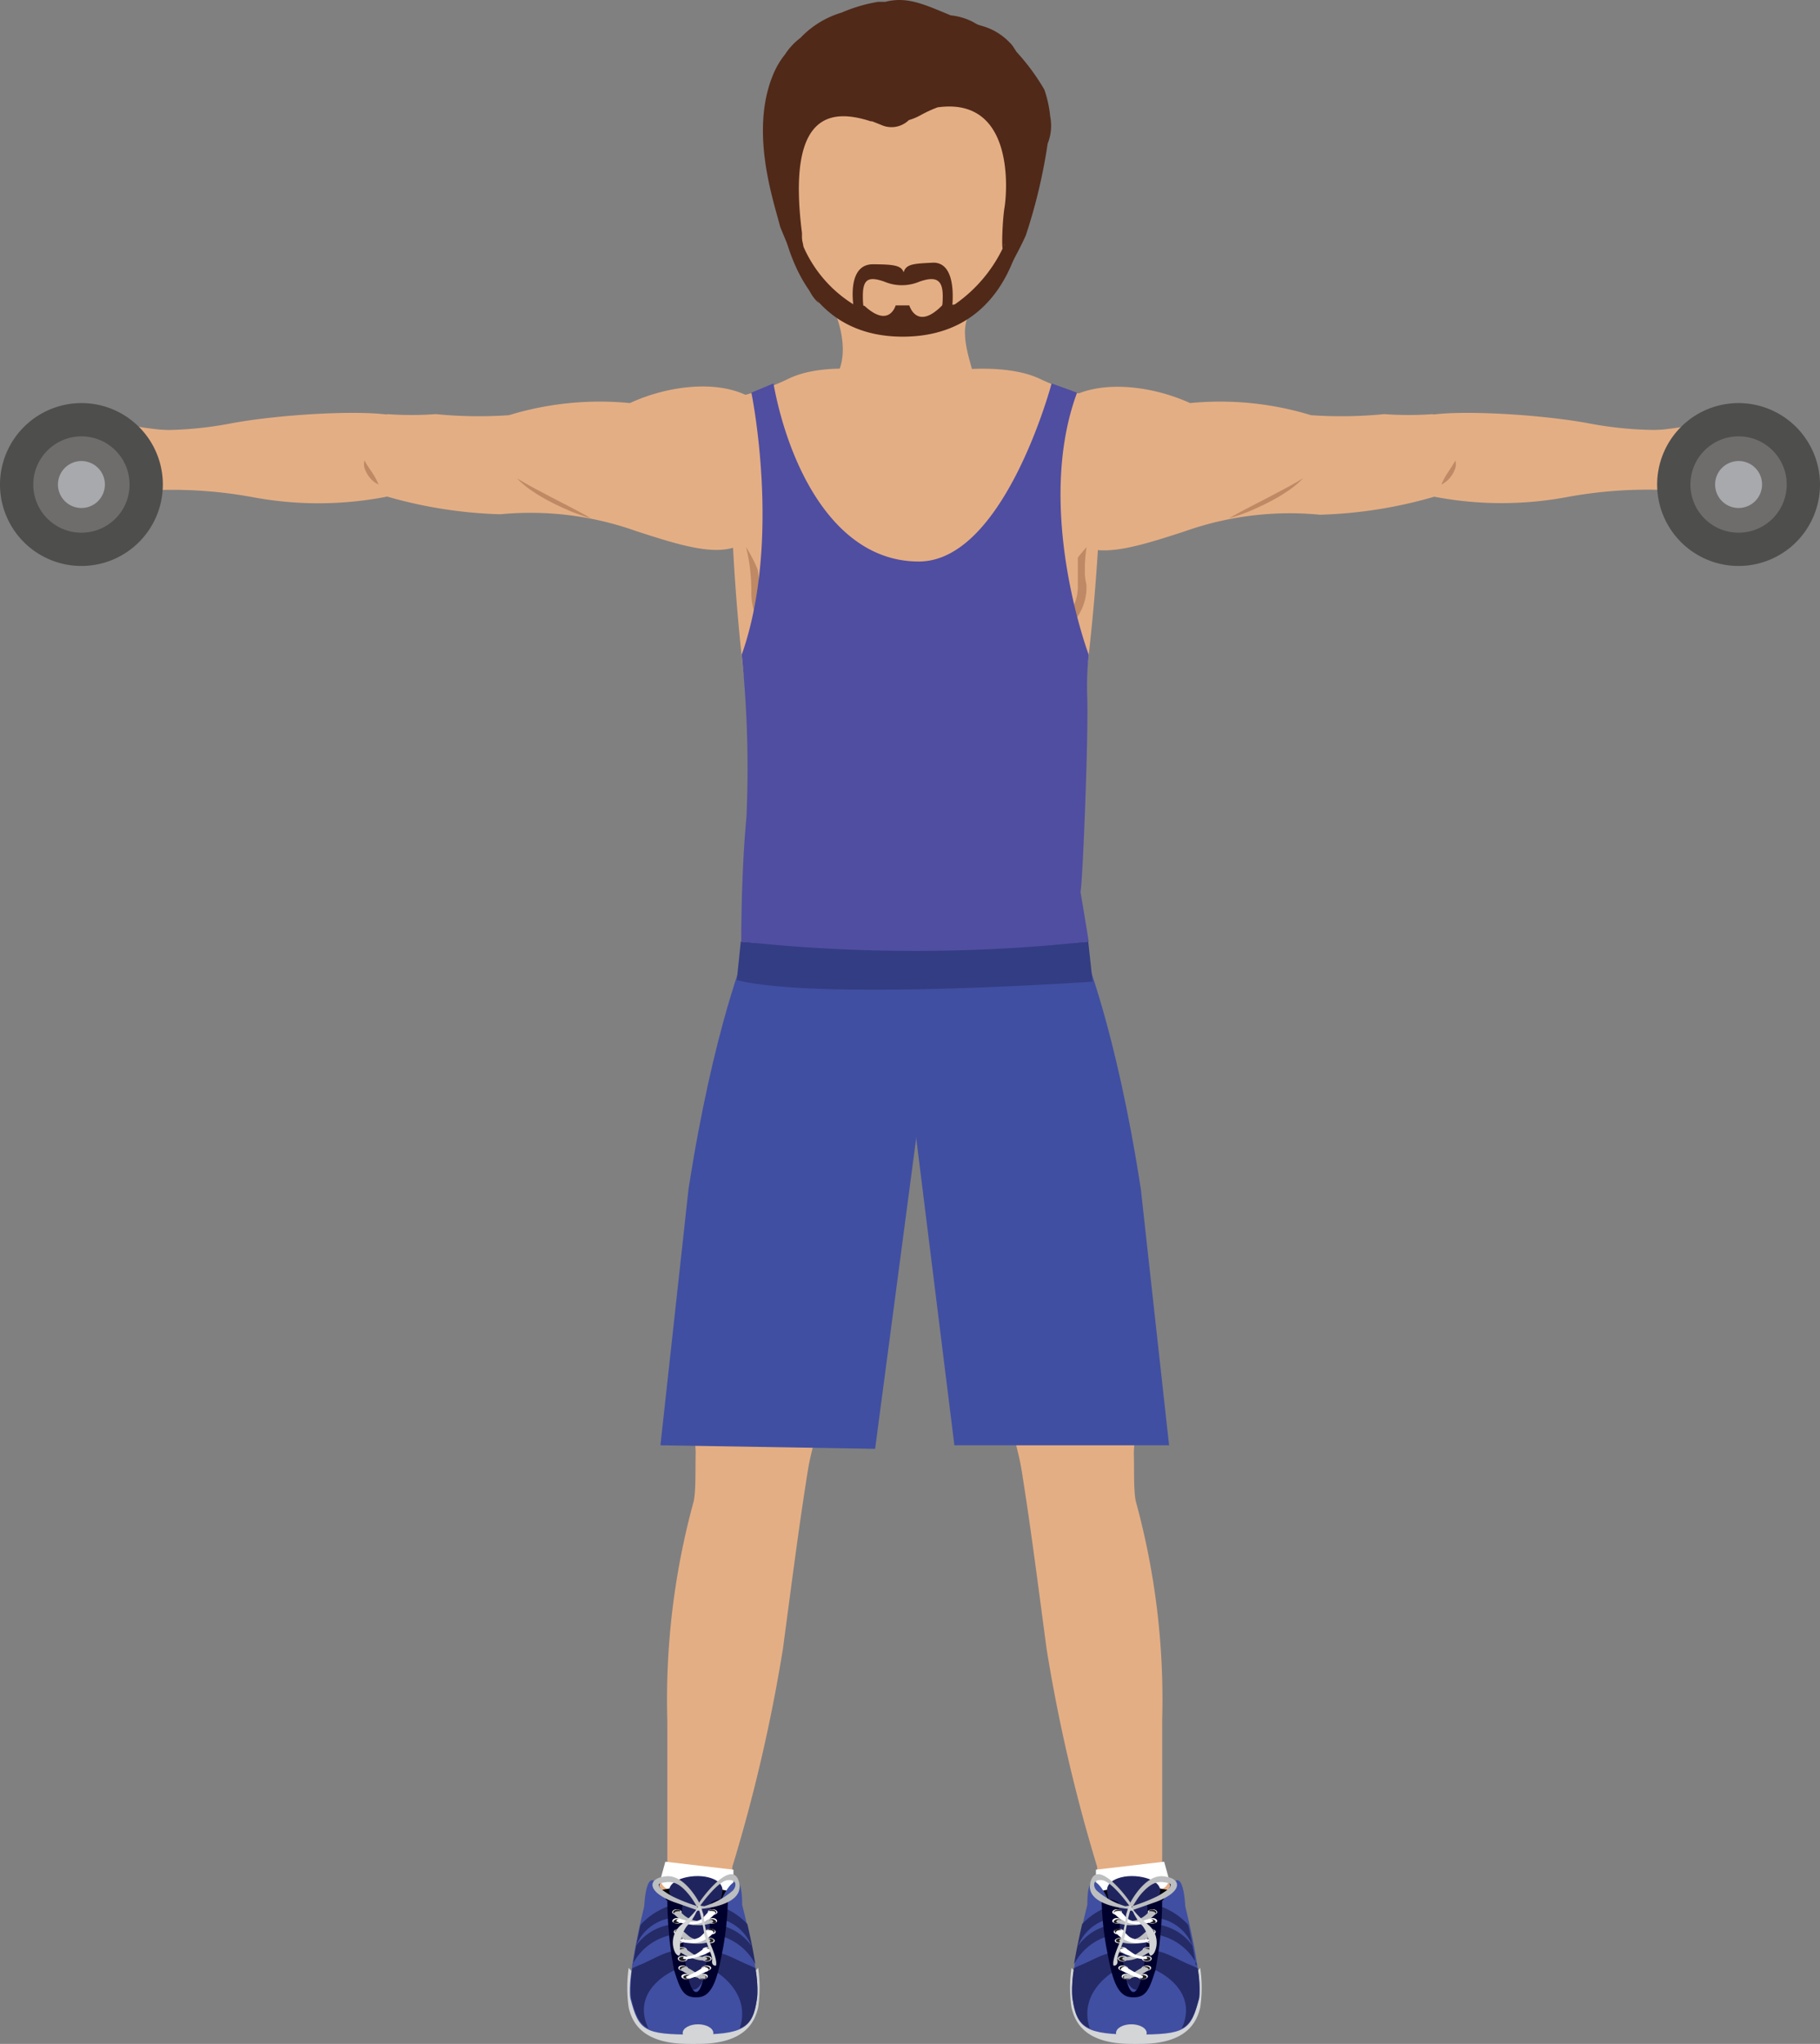 <svg xmlns="http://www.w3.org/2000/svg" viewBox="0 0 118.69 133.26"><rect x="0" y="0" width="118.69" height="133.26" fill="#808080" stroke="none"/><defs><style>.cls-1{fill:#e4ae84;}.cls-2{fill:#0d0b42;}.cls-11,.cls-12,.cls-13,.cls-15,.cls-2,.cls-4,.cls-6,.cls-7,.cls-8,.cls-9{fill-rule:evenodd;}.cls-3,.cls-7{fill:#404fa2;}.cls-14,.cls-4{fill:#fff;}.cls-5,.cls-8{fill:#d3d5d6;}.cls-6{fill:#000007;}.cls-9{fill:#252b67;}.cls-10{fill:#20245e;}.cls-11{fill:#00002d;}.cls-12{fill:#231f20;}.cls-13{fill:#bcbec0;}.cls-15{fill:#d1d3d4;}.cls-16{opacity:0.26;}.cls-17{fill:#511d06;}.cls-18{fill:#502919;}.cls-19{fill:#333d83;}.cls-20{fill:#4e4e4d;}.cls-21{fill:#6f6d6c;}.cls-22{fill:#a7a9ac;}.cls-23{fill:#504ea1;}</style></defs><g id="Layer_2" data-name="Layer 2"><g id="Capa_1" data-name="Capa 1"><path class="cls-1" d="M70.45,46.84C72,36.7,72,26,71.66,25.93l-.2,0a17,17,0,0,1-3.69-1.25c-2.16-1-5.54-.53-5.54-.53H56.86s-3.3-.49-5.41.53a16.27,16.27,0,0,1-3.6,1.25l-.19,0h0a130.41,130.41,0,0,0,1.17,20.63c1.5,10-.71,15.44.09,20.39.27,1.72,8.47-.84,9.09,1.28,0,0,1.2,0,1.5,0s1.53,0,1.53,0c.65-2.12,9.09.44,9.37-1.28C71.23,62,68.91,56.88,70.45,46.84Z"/><path class="cls-2" d="M48.2,122.82a10.45,10.45,0,0,0-5.65-.14,25.2,25.2,0,0,0,.11,5.07c.22,0,4.9-1.8,5-1.92S48.2,122.82,48.2,122.82Z"/><path class="cls-1" d="M45.45,93.88c-.18.72,0,3-.21,4a48.85,48.85,0,0,0-1.72,14.3c0,5.79,0,9.22,0,9.22l4.2.44a107.62,107.62,0,0,0,3.34-14.35c1-7.57,1.16-8.66,1.64-11.73C52.45,94.58,46,93.17,45.45,93.88Z"/><path class="cls-1" d="M45.62,96.4c.14,1.27,6.53,1.49,7.09-.68.72-4.48,9.34-28,3.75-30.79,0,0-5.9-10.45-8.46-.63-1.88,7.23-2.44,21.9-2.67,25A28,28,0,0,0,45.62,96.4Z"/><path class="cls-1" d="M47.74,126.06c.14-1,.43-1,.09-2.17a18.41,18.41,0,0,1,.14-4.57l-3.93.05a20.35,20.35,0,0,1-2.21,6Z"/><path class="cls-3" d="M48.7,61.88S46.53,67,44.9,77.54L43.07,94.23l14,.23,2.82-21.32.28-3.36-.38-6.43Z"/><path class="cls-4" d="M43.07,122.54l.32-1.16,4.44.52,0,1.36S43.23,124.13,43.07,122.54Z"/><path class="cls-5" d="M41,128.29a9.18,9.18,0,0,0,0,2.61c.22.87.8,2.5,4.38,2.35l0-.77S41,128.43,41,128.29Z"/><path class="cls-5" d="M49.44,128.29a8.93,8.93,0,0,1,0,2.61c-.22.87-.8,2.5-4.38,2.35l-.05-.77S49.45,128.43,49.44,128.29Z"/><path class="cls-6" d="M42.6,123.35a10,10,0,0,1,5.12,0,5.7,5.7,0,0,1-.79,1.9,10.66,10.66,0,0,1-3,.58C43.85,125.78,42.6,123.35,42.6,123.35Z"/><path class="cls-7" d="M48.4,124.19c0-3-1.23-.65-1.33-.38-.17.46-3.49.46-3.66,0-.1-.27-1.18-2.89-1.4.49,0,0-1.14,4.54-.9,6,.55,2.11.9,2.35,4.13,2.35s3.85-.38,4.13-2.35C49.61,128.84,48.4,124.19,48.4,124.19Z"/><path class="cls-8" d="M46.52,132.55c0,.31-.45.32-1,.32s-1,0-1-.32.46-.57,1-.57S46.52,132.23,46.52,132.55Z"/><path class="cls-9" d="M49.37,130.25a7.27,7.27,0,0,0-.11-1.93c-.19-.1-.38-.18-.55-.25-1-.42-2.88-1.63-2.19.38,0,0,2.53,1.34,1.72,3.8C49,131.93,49.22,131.33,49.37,130.25Z"/><path class="cls-9" d="M41.23,128.11a3.68,3.68,0,0,1,2.4-1.92l-.05-.68a3.38,3.38,0,0,0-2.1,1.35,2.93,2.93,0,0,1,2.08-1.77l0-.79a4.46,4.46,0,0,0-1.79,1.2c-.16.74-.36,1.71-.5,2.61Z"/><path class="cls-9" d="M46.92,125.09A2.93,2.93,0,0,1,49,126.86a3.38,3.38,0,0,0-2.1-1.35l0,.68a3.68,3.68,0,0,1,2.36,1.88c-.14-.91-.35-1.88-.52-2.62A4.41,4.41,0,0,0,47,124.3Z"/><path class="cls-9" d="M44,128.45c1.06-2.26-1.16-.8-2.18-.38-.18.07-.38.16-.58.26a7.45,7.45,0,0,0-.09,1.92c.28,1.1.52,1.69,1.13,2C41.08,129.67,44,128.45,44,128.45Z"/><path class="cls-10" d="M43.7,123.53s.43,5.43,1.07,6,1.17-.07,1.57-2.07.76-4.06.76-4.06.23-.71-.9-1S43.29,122.6,43.7,123.53Z"/><path class="cls-11" d="M44.52,124.06s-.14-.34-1-.24a24.78,24.78,0,0,0,.44,4.63c.4,1.26.6,1.87,1.64,1.76s1.28-1.84,1.56-3.24a20.46,20.46,0,0,0,.31-3.09,1.26,1.26,0,0,0-1.11.18s-.18,5.68-.93,5.81S44.36,125.35,44.52,124.06Z"/><path class="cls-4" d="M46.32,124.82a.45.45,0,0,0,.43-.07c.09-.08,0-.19-.12-.24a.48.48,0,0,0-.43.06C46.12,124.66,46.17,124.77,46.32,124.82Z"/><path class="cls-12" d="M46.35,124.79a.42.42,0,0,0,.34-.05c.07-.07,0-.16-.09-.2a.36.36,0,0,0-.34,0C46.19,124.66,46.23,124.75,46.35,124.79Z"/><path class="cls-4" d="M46.17,126.06a.48.48,0,0,0,.44,0c.1-.08.08-.19-.07-.25a.46.46,0,0,0-.43,0C46,125.89,46,126,46.17,126.06Z"/><path class="cls-12" d="M46.21,126a.39.39,0,0,0,.35,0c.08-.06.06-.15-.05-.2a.39.39,0,0,0-.35,0C46.08,125.89,46.1,126,46.21,126Z"/><path class="cls-4" d="M45.91,127.25a.48.48,0,0,0,.45,0c.12-.07.11-.18,0-.25a.51.51,0,0,0-.45,0A.13.13,0,0,0,45.91,127.25Z"/><path class="cls-12" d="M46,127.23a.39.39,0,0,0,.35,0c.1-.06.09-.15,0-.2a.43.43,0,0,0-.35,0C45.85,127.08,45.86,127.17,46,127.23Z"/><path class="cls-4" d="M45.81,128.45a.48.48,0,0,0,.44,0c.14-.06.17-.17.06-.25a.48.48,0,0,0-.44,0C45.73,128.26,45.7,128.37,45.81,128.45Z"/><path class="cls-12" d="M45.86,128.43a.39.39,0,0,0,.35,0c.11-.05.13-.14,0-.2a.42.42,0,0,0-.35,0C45.8,128.28,45.78,128.37,45.86,128.43Z"/><path class="cls-4" d="M46.3,125.39a.45.45,0,0,0,.43-.07c.09-.08,0-.19-.11-.24a.48.48,0,0,0-.43.06C46.1,125.23,46.15,125.34,46.3,125.39Z"/><path class="cls-12" d="M46.33,125.36a.41.41,0,0,0,.35,0c.07-.07,0-.16-.09-.2a.38.38,0,0,0-.35,0C46.17,125.23,46.21,125.32,46.33,125.36Z"/><path class="cls-4" d="M46.1,126.64a.48.48,0,0,0,.44,0c.11-.08.08-.19-.06-.25a.48.48,0,0,0-.44,0C45.93,126.47,46,126.58,46.1,126.64Z"/><path class="cls-12" d="M46.14,126.61a.42.42,0,0,0,.35,0c.08-.07.06-.15-.05-.2a.39.39,0,0,0-.35,0C46,126.47,46,126.56,46.14,126.61Z"/><path class="cls-4" d="M45.88,127.83a.49.49,0,0,0,.44,0c.12-.08.11-.19,0-.26a.54.54,0,0,0-.45,0C45.74,127.65,45.75,127.77,45.88,127.83Z"/><path class="cls-12" d="M45.92,127.81a.39.39,0,0,0,.35,0c.1-.06.09-.15,0-.2a.39.39,0,0,0-.35,0C45.82,127.66,45.82,127.75,45.92,127.81Z"/><path class="cls-4" d="M45.59,129a.49.49,0,0,0,.44,0c.14-.06.17-.17.07-.25a.48.48,0,0,0-.44,0C45.52,128.83,45.49,128.94,45.59,129Z"/><path class="cls-12" d="M45.65,129a.42.42,0,0,0,.35,0c.11-.05.13-.14,0-.2a.39.39,0,0,0-.35,0C45.59,128.85,45.56,128.94,45.65,129Z"/><path class="cls-4" d="M44.3,124.82a.44.44,0,0,1-.43-.07c-.09-.08,0-.19.11-.24a.48.48,0,0,1,.43.06C44.5,124.66,44.45,124.77,44.3,124.82Z"/><path class="cls-12" d="M44.26,124.79a.42.42,0,0,1-.34-.05c-.07-.07,0-.16.09-.2a.36.36,0,0,1,.34,0C44.42,124.66,44.38,124.75,44.26,124.79Z"/><path class="cls-13" d="M46.49,125.23c-.07-.07-.06-.11-.5,0a1.68,1.68,0,0,1-1.64-.63s-.52,0-.36.23c0,0,.71.73,1.35.68h0a2.79,2.79,0,0,0,.49,0C46.55,125.4,46.55,125.3,46.49,125.23Z"/><path class="cls-4" d="M44.44,126.06a.48.48,0,0,1-.44,0c-.1-.08-.07-.19.07-.25a.48.48,0,0,1,.44,0C44.61,125.89,44.58,126,44.44,126.06Z"/><path class="cls-12" d="M44.4,126a.39.39,0,0,1-.35,0c-.08-.06,0-.15.06-.2a.39.39,0,0,1,.35,0C44.54,125.89,44.51,126,44.4,126Z"/><path class="cls-13" d="M46.32,126.49c-.06-.08,0-.14-.49,0l-.24,0c-.65-.12-.63-.27-1.13-.65,0,0-.53,0-.32.25a4.2,4.2,0,0,0,.65.41c.05.12.24.25.83.22S46.37,126.56,46.32,126.49Z"/><path class="cls-4" d="M44.7,127.25a.48.48,0,0,1-.45,0c-.12-.07-.11-.18,0-.25a.49.49,0,0,1,.44,0C44.83,127.07,44.83,127.19,44.7,127.25Z"/><path class="cls-12" d="M44.65,127.23a.39.39,0,0,1-.35,0c-.09-.06-.09-.15,0-.2a.43.43,0,0,1,.35,0C44.76,127.08,44.75,127.17,44.65,127.23Z"/><path class="cls-13" d="M46.12,127.71s0-.09-.11-.11l-.09,0c-.71-.07-.67-.21-1.26-.56,0,0-.52,0-.26.27a3.07,3.07,0,0,0,.3.17C45.75,128,46.15,127.78,46.12,127.71Z"/><path class="cls-4" d="M44.8,128.45a.48.48,0,0,1-.44,0c-.14-.06-.16-.17-.06-.25a.48.48,0,0,1,.44,0C44.88,128.26,44.91,128.37,44.8,128.45Z"/><path class="cls-12" d="M44.75,128.43a.39.39,0,0,1-.35,0c-.11-.05-.13-.14,0-.2a.42.42,0,0,1,.35,0C44.81,128.28,44.83,128.37,44.75,128.43Z"/><path class="cls-13" d="M45.88,128.78c-.59-.1-.5-.24-1.18-.55,0,0-.51.09-.18.29a3.1,3.1,0,0,0,1.28.48l.16,0S46.14,128.82,45.88,128.78Z"/><path class="cls-4" d="M44.31,125.39a.45.45,0,0,1-.43-.07c-.09-.08,0-.19.12-.24a.48.48,0,0,1,.43.06C44.51,125.23,44.46,125.34,44.31,125.39Z"/><path class="cls-12" d="M44.28,125.36a.39.39,0,0,1-.34,0c-.07-.07,0-.16.09-.2a.36.36,0,0,1,.34,0C44.44,125.23,44.4,125.32,44.28,125.36Z"/><path class="cls-4" d="M46.26,124.59c-.31.3-.37.46-.63.59a1.22,1.22,0,0,1-1,0c-.43-.13-.42-.06-.49,0s-.06.15.65.26a2,2,0,0,0,1.84-.67C46.79,124.56,46.26,124.59,46.26,124.59Z"/><path class="cls-4" d="M44.51,126.64a.48.48,0,0,1-.44,0c-.1-.08-.07-.19.07-.25a.48.48,0,0,1,.44,0C44.68,126.47,44.65,126.58,44.51,126.64Z"/><path class="cls-12" d="M44.47,126.61a.42.42,0,0,1-.35,0c-.08-.07-.06-.15.05-.2a.38.38,0,0,1,.35,0C44.61,126.47,44.58,126.56,44.47,126.61Z"/><path class="cls-14" d="M46.47,126.08c.22-.25-.31-.25-.31-.25-.51.38-.37.52-1.09.64a.72.72,0,0,1-.28,0c-.45-.09-.44,0-.5,0s0,.18.7.22A1.85,1.85,0,0,0,46.47,126.08Z"/><path class="cls-14" d="M46,126.39v0S46.05,126.4,46,126.39Z"/><path class="cls-4" d="M44.74,127.83a.51.51,0,0,1-.45,0c-.12-.08-.11-.19,0-.26a.52.52,0,0,1,.44,0C44.87,127.65,44.87,127.77,44.74,127.83Z"/><path class="cls-12" d="M44.69,127.81a.39.39,0,0,1-.35,0c-.09-.06-.09-.15,0-.2a.39.39,0,0,1,.35,0C44.8,127.66,44.79,127.75,44.69,127.81Z"/><path class="cls-4" d="M46,127c-.59.35-.55.49-1.26.56l-.09,0c-.08,0-.08.06-.11.11s.28.19,1.42-.25a3.07,3.07,0,0,0,.3-.17C46.47,127.06,46,127,46,127Z"/><path class="cls-4" d="M45,129a.48.48,0,0,1-.44,0c-.14-.06-.17-.17-.06-.25a.48.48,0,0,1,.44,0C45.09,128.83,45.13,128.94,45,129Z"/><path class="cls-12" d="M45,129a.42.42,0,0,1-.35,0c-.11-.05-.14-.14,0-.2a.39.39,0,0,1,.35,0C45,128.85,45.05,128.94,45,129Z"/><path class="cls-4" d="M45.91,128.23a5.82,5.82,0,0,1-1.16.63.13.13,0,0,0,0,.06c0,.07.06.26,1.3-.37l.05,0C46.42,128.32,45.91,128.23,45.91,128.23Z"/><path class="cls-13" d="M45.44,124.48s3.16-.13,2.76-1.75-2.39.89-2.77,1.58l.19,0s1.17-1.68,1.85-1.73.52.5.3.7a5.06,5.06,0,0,1-1.84,1c-.06,0-.3-.06-.37,0S45.54,124.46,45.44,124.48Z"/><path class="cls-13" d="M45.63,124.11s-.94-1.9-2.18-1.78-1.3,1,.47,1.67l1.77.62v-.28a11,11,0,0,1-1.88-.72c-.59-.34-1.18-.75-.64-.86s1-.12,1.66.65c.34.38.54.79.69,1s.25,0,.25,0Z"/><path class="cls-15" d="M45.42,124.64a3.23,3.23,0,0,1-.63.94,2.38,2.38,0,0,0-.42,1.72c.05,0-.08.21-.08.21s-.19,0-.31-.32a1.49,1.49,0,0,1,.56-1.78c.88-.77,1-1.12,1-1.12S45.9,124.23,45.42,124.64Z"/><path class="cls-15" d="M45.51,124.21a15.82,15.82,0,0,1,.4,1.76c.07.64.58,1.51.53,1.86s.24.33.24.33.18-.16-.32-1.34a6.86,6.86,0,0,1-.49-2C45.73,124.4,45.74,124.26,45.51,124.21Z"/><path class="cls-2" d="M71.11,122.82a10.45,10.45,0,0,1,5.65-.14,25.2,25.2,0,0,1-.11,5.07c-.22,0-4.9-1.8-5-1.92S71.11,122.82,71.11,122.82Z"/><path class="cls-1" d="M73.86,93.88c.18.72,0,3,.21,4a48.85,48.85,0,0,1,1.72,14.3c0,5.79,0,9.22,0,9.22l-4.2.44a107.62,107.62,0,0,1-3.34-14.35c-1-7.57-1.16-8.66-1.64-11.73C66.86,94.58,73.29,93.17,73.86,93.88Z"/><path class="cls-1" d="M71.57,126.06c-.14-1-.43-1-.1-2.17a18,18,0,0,0-.13-4.57l3.93.05a20.49,20.49,0,0,0,2.2,6Z"/><path class="cls-4" d="M76.24,122.54l-.32-1.16-4.45.52,0,1.36S76.08,124.13,76.24,122.54Z"/><path class="cls-5" d="M78.27,128.29a8.81,8.81,0,0,1,0,2.61c-.23.87-.8,2.5-4.38,2.35l-.05-.77S78.29,128.43,78.27,128.29Z"/><path class="cls-5" d="M69.88,128.29a8.81,8.81,0,0,0,0,2.61c.22.87.8,2.5,4.38,2.35l0-.77S69.86,128.43,69.88,128.29Z"/><path class="cls-6" d="M76.71,123.35a10,10,0,0,0-5.12,0,5.7,5.7,0,0,0,.79,1.9,10.59,10.59,0,0,0,3,.58C75.46,125.78,76.71,123.35,76.71,123.35Z"/><path class="cls-7" d="M70.91,124.19c0-3,1.23-.65,1.33-.38.17.46,3.48.46,3.66,0,.1-.27,1.18-2.89,1.4.49,0,0,1.14,4.54.9,6-.55,2.11-.9,2.35-4.13,2.35s-3.85-.38-4.13-2.35C69.7,128.84,70.91,124.19,70.91,124.19Z"/><path class="cls-8" d="M72.78,132.55c0,.31.46.32,1,.32s1,0,1-.32-.46-.57-1-.57S72.78,132.23,72.78,132.55Z"/><path class="cls-9" d="M69.94,130.25a7.63,7.63,0,0,1,.1-1.93c.2-.1.39-.18.56-.25,1-.42,2.88-1.63,2.18.38,0,0-2.52,1.34-1.71,3.8C70.35,131.93,70.09,131.33,69.94,130.25Z"/><path class="cls-9" d="M78.07,128.11a3.65,3.65,0,0,0-2.39-1.92l0-.68a3.36,3.36,0,0,1,2.09,1.35,2.91,2.91,0,0,0-2.07-1.77l0-.79a4.46,4.46,0,0,1,1.79,1.2c.16.74.36,1.71.49,2.61Z"/><path class="cls-9" d="M72.39,125.09a2.92,2.92,0,0,0-2.08,1.77,3.38,3.38,0,0,1,2.1-1.35l0,.68a3.71,3.71,0,0,0-2.37,1.88c.15-.91.36-1.88.53-2.62a4.41,4.41,0,0,1,1.74-1.15Z"/><path class="cls-9" d="M75.35,128.45c-1.06-2.26,1.16-.8,2.18-.38.18.07.38.16.58.26a7.45,7.45,0,0,1,.09,1.92c-.28,1.1-.52,1.69-1.13,2C78.23,129.67,75.35,128.45,75.35,128.45Z"/><path class="cls-10" d="M75.61,123.53s-.43,5.43-1.07,6-1.17-.07-1.58-2.07-.75-4.06-.75-4.06-.23-.71.9-1S76,122.6,75.61,123.53Z"/><path class="cls-11" d="M74.79,124.06s.14-.34,1-.24a24.78,24.78,0,0,1-.44,4.63c-.4,1.26-.6,1.87-1.64,1.76s-1.28-1.84-1.56-3.24a20.46,20.46,0,0,1-.31-3.09,1.26,1.26,0,0,1,1.11.18s.18,5.68.93,5.81S75,125.35,74.79,124.06Z"/><path class="cls-4" d="M73,124.82a.45.45,0,0,1-.43-.07c-.09-.08,0-.19.11-.24a.5.5,0,0,1,.44.06C73.19,124.66,73.14,124.77,73,124.82Z"/><path class="cls-12" d="M73,124.79a.42.42,0,0,1-.34-.05c-.07-.07,0-.16.09-.2a.36.36,0,0,1,.34,0C73.12,124.66,73.08,124.75,73,124.79Z"/><path class="cls-4" d="M73.14,126.06a.48.48,0,0,1-.44,0c-.11-.08-.08-.19.06-.25a.48.48,0,0,1,.44,0C73.31,125.89,73.28,126,73.14,126.06Z"/><path class="cls-12" d="M73.1,126a.39.39,0,0,1-.35,0c-.08-.06-.06-.15,0-.2a.39.39,0,0,1,.35,0C73.23,125.89,73.21,126,73.1,126Z"/><path class="cls-4" d="M73.39,127.25a.46.46,0,0,1-.44,0c-.12-.07-.11-.18,0-.25a.51.51,0,0,1,.45,0C73.53,127.07,73.52,127.19,73.39,127.25Z"/><path class="cls-12" d="M73.35,127.23a.39.39,0,0,1-.35,0c-.1-.06-.09-.15,0-.2a.43.43,0,0,1,.35,0C73.46,127.08,73.45,127.17,73.35,127.23Z"/><path class="cls-4" d="M73.5,128.45a.48.48,0,0,1-.44,0c-.14-.06-.17-.17-.06-.25a.48.48,0,0,1,.44,0C73.58,128.26,73.61,128.37,73.5,128.45Z"/><path class="cls-12" d="M73.45,128.43a.39.39,0,0,1-.35,0c-.11-.05-.13-.14,0-.2a.42.42,0,0,1,.35,0C73.51,128.28,73.53,128.37,73.45,128.43Z"/><path class="cls-4" d="M73,125.39a.45.45,0,0,1-.43-.07c-.09-.08,0-.19.11-.24a.48.48,0,0,1,.43.06C73.21,125.23,73.16,125.34,73,125.39Z"/><path class="cls-12" d="M73,125.36a.39.39,0,0,1-.34,0c-.07-.07,0-.16.09-.2a.38.38,0,0,1,.35,0C73.13,125.23,73.09,125.32,73,125.36Z"/><path class="cls-4" d="M73.21,126.64a.48.48,0,0,1-.44,0c-.11-.08-.08-.19.06-.25a.48.48,0,0,1,.44,0C73.38,126.47,73.35,126.58,73.21,126.64Z"/><path class="cls-12" d="M73.17,126.61a.42.42,0,0,1-.35,0c-.08-.07-.06-.15.05-.2a.39.39,0,0,1,.35,0C73.3,126.47,73.28,126.56,73.17,126.61Z"/><path class="cls-4" d="M73.43,127.83a.49.49,0,0,1-.44,0c-.12-.08-.11-.19,0-.26a.54.54,0,0,1,.45,0C73.57,127.65,73.56,127.77,73.43,127.83Z"/><path class="cls-12" d="M73.39,127.81a.39.39,0,0,1-.35,0c-.1-.06-.09-.15,0-.2a.39.39,0,0,1,.35,0C73.49,127.66,73.49,127.75,73.39,127.81Z"/><path class="cls-4" d="M73.72,129a.49.49,0,0,1-.44,0c-.15-.06-.17-.17-.07-.25a.48.48,0,0,1,.44,0C73.79,128.83,73.82,128.94,73.72,129Z"/><path class="cls-12" d="M73.66,129a.42.42,0,0,1-.35,0c-.11-.05-.13-.14,0-.2a.39.39,0,0,1,.35,0C73.72,128.85,73.75,128.94,73.66,129Z"/><path class="cls-4" d="M75,124.82a.45.45,0,0,0,.43-.07c.09-.08,0-.19-.11-.24a.48.48,0,0,0-.43.06C74.81,124.66,74.86,124.77,75,124.82Z"/><path class="cls-12" d="M75.05,124.79a.42.42,0,0,0,.34-.05c.07-.07,0-.16-.09-.2a.36.36,0,0,0-.34,0C74.89,124.66,74.93,124.75,75.05,124.79Z"/><path class="cls-13" d="M72.82,125.23c.07-.07.06-.11.5,0a1.68,1.68,0,0,0,1.64-.63s.52,0,.36.23c0,0-.71.73-1.35.68h0a2.79,2.79,0,0,1-.49,0C72.76,125.4,72.76,125.3,72.82,125.23Z"/><path class="cls-4" d="M74.87,126.06a.48.48,0,0,0,.44,0c.1-.08.07-.19-.07-.25a.48.48,0,0,0-.44,0C74.7,125.89,74.73,126,74.87,126.06Z"/><path class="cls-12" d="M74.91,126a.39.39,0,0,0,.35,0c.08-.06,0-.15-.06-.2a.39.39,0,0,0-.35,0C74.77,125.89,74.8,126,74.91,126Z"/><path class="cls-13" d="M73,126.49c.06-.08,0-.14.49,0l.24,0c.65-.12.63-.27,1.13-.65,0,0,.53,0,.32.25a4.2,4.2,0,0,1-.65.41c0,.12-.24.25-.83.22S72.94,126.56,73,126.49Z"/><path class="cls-4" d="M74.61,127.25a.48.48,0,0,0,.45,0c.12-.07.11-.18,0-.25a.49.49,0,0,0-.44,0C74.48,127.07,74.48,127.19,74.61,127.25Z"/><path class="cls-12" d="M74.66,127.23a.39.39,0,0,0,.35,0c.09-.06.09-.15,0-.2a.43.43,0,0,0-.35,0C74.55,127.08,74.56,127.17,74.66,127.23Z"/><path class="cls-13" d="M73.19,127.71s0-.09.11-.11l.09,0c.71-.07.66-.21,1.26-.56,0,0,.52,0,.26.27a3.07,3.07,0,0,1-.3.17C73.56,128,73.15,127.78,73.19,127.71Z"/><path class="cls-4" d="M74.5,128.45a.51.51,0,0,0,.45,0c.14-.06.16-.17.06-.25a.48.48,0,0,0-.44,0C74.43,128.26,74.4,128.37,74.5,128.45Z"/><path class="cls-12" d="M74.56,128.43a.39.39,0,0,0,.35,0c.11-.05.13-.14,0-.2a.42.42,0,0,0-.35,0C74.5,128.28,74.47,128.37,74.56,128.43Z"/><path class="cls-13" d="M73.34,129l.17,0a3.17,3.17,0,0,0,1.28-.48c.33-.2-.18-.29-.18-.29-.68.31-.59.45-1.18.55C73.17,128.82,73.34,129,73.34,129Z"/><path class="cls-4" d="M75,125.39a.45.45,0,0,0,.43-.07c.09-.08,0-.19-.12-.24a.48.48,0,0,0-.43.06C74.8,125.23,74.85,125.34,75,125.39Z"/><path class="cls-12" d="M75,125.36a.39.39,0,0,0,.34,0c.07-.07,0-.16-.09-.2a.36.36,0,0,0-.34,0C74.87,125.23,74.91,125.32,75,125.36Z"/><path class="cls-4" d="M73.05,124.59c.32.3.37.46.63.59a1.22,1.22,0,0,0,1,0c.43-.13.42-.06.49,0s.06.15-.65.26a2,2,0,0,1-1.84-.67C72.52,124.56,73.05,124.59,73.05,124.59Z"/><path class="cls-4" d="M74.8,126.64a.48.48,0,0,0,.44,0c.1-.08.07-.19-.07-.25a.48.48,0,0,0-.44,0C74.63,126.47,74.66,126.58,74.8,126.64Z"/><path class="cls-12" d="M74.84,126.61a.42.42,0,0,0,.35,0c.08-.07.06-.15-.06-.2a.37.37,0,0,0-.34,0C74.7,126.47,74.73,126.56,74.84,126.61Z"/><path class="cls-14" d="M72.83,126.08c-.21-.25.32-.25.32-.25.51.38.37.52,1.09.64a.8.8,0,0,0,.29,0c.44-.09.43,0,.48,0s0,.18-.69.22A1.88,1.88,0,0,1,72.83,126.08Z"/><path class="cls-14" d="M73.27,126.39v0S73.26,126.4,73.27,126.39Z"/><path class="cls-4" d="M74.57,127.83a.51.51,0,0,0,.45,0c.12-.08.11-.19,0-.26a.52.52,0,0,0-.44,0C74.44,127.65,74.44,127.77,74.57,127.83Z"/><path class="cls-12" d="M74.62,127.81a.39.39,0,0,0,.35,0c.09-.06.09-.15,0-.2a.39.39,0,0,0-.35,0C74.51,127.66,74.52,127.75,74.62,127.81Z"/><path class="cls-4" d="M73.36,127c.59.35.55.49,1.26.56l.09,0c.08,0,.08.06.11.11s-.28.19-1.42-.25a3.07,3.07,0,0,1-.3-.17C72.83,127.06,73.36,127,73.36,127Z"/><path class="cls-4" d="M74.29,129a.48.48,0,0,0,.44,0c.14-.06.17-.17.06-.25a.48.48,0,0,0-.44,0C74.21,128.83,74.19,128.94,74.29,129Z"/><path class="cls-12" d="M74.34,129a.42.42,0,0,0,.35,0c.11-.05.14-.14,0-.2a.39.39,0,0,0-.35,0C74.28,128.85,74.26,128.94,74.34,129Z"/><path class="cls-4" d="M73.22,128.52l0,0c1.25.63,1.32.44,1.31.37a.13.13,0,0,0,0-.06,5.82,5.82,0,0,1-1.16-.63S72.89,128.32,73.22,128.52Z"/><path class="cls-13" d="M73.87,124.48s-3.16-.13-2.76-1.75,2.39.89,2.77,1.58l-.19,0s-1.18-1.68-1.85-1.73-.52.5-.3.7a5.06,5.06,0,0,0,1.84,1c.06,0,.3-.06.37,0S73.77,124.46,73.87,124.48Z"/><path class="cls-13" d="M73.68,124.11s.94-1.9,2.18-1.78,1.3,1-.47,1.67l-1.77.62v-.28a11,11,0,0,0,1.88-.72c.59-.34,1.18-.75.64-.86s-.95-.12-1.66.65c-.34.38-.54.79-.69,1s-.25,0-.25,0Z"/><path class="cls-15" d="M73.89,124.64a3.23,3.23,0,0,0,.63.94,2.3,2.3,0,0,1,.41,1.72c-.05,0,.09.21.09.21s.19,0,.31-.32a1.49,1.49,0,0,0-.56-1.78c-.88-.77-1-1.12-1-1.12S73.41,124.23,73.89,124.64Z"/><path class="cls-15" d="M73.8,124.21a13.73,13.73,0,0,0-.4,1.76c-.07.64-.58,1.51-.53,1.86s-.24.33-.24.33-.18-.16.32-1.34a6.86,6.86,0,0,0,.49-2C73.58,124.4,73.57,124.26,73.8,124.21Z"/><path class="cls-1" d="M112.5,27.21c-.28.54,1,.23.85.27.35-.05.66.66,2,.53l-.46,6a8.46,8.46,0,0,1-1.08-.07c-3.1-.37-3.27-1.49-4.06-1.86a15.14,15.14,0,0,0-3.28-.54l.41-3.43a20.18,20.18,0,0,0,3.07-.32,2.41,2.41,0,0,0,1-.5C111.84,26.79,113,26.18,112.5,27.21Z"/><path class="cls-1" d="M91.85,27.49a3.78,3.78,0,0,1,.91-.33c1.73-.49,7.54-.18,10.9.45a24,24,0,0,0,5.94.38l-.24,4a28.85,28.85,0,0,0-7.18.42,23.25,23.25,0,0,1-10.81-.55C90.48,31.45,91.19,27.79,91.85,27.49Z"/><path class="cls-1" d="M93.44,27a22,22,0,0,1-3.17,0,28.46,28.46,0,0,1-4.77.07,20.27,20.27,0,0,0-7.89-.79C72.59,24,64.93,24.9,69,33.87c1.22,3,4.15,2.11,8.24.78a20.55,20.55,0,0,1,8.84-1.09,29.61,29.61,0,0,0,8-1.34C93.86,30.42,94.51,28.48,93.44,27Z"/><g class="cls-16"><path class="cls-17" d="M80.15,33.79c.8-.46,1.62-.87,2.43-1.29l1.21-.64c.4-.21.8-.44,1.19-.68a6,6,0,0,1-1.07.88,11,11,0,0,1-1.2.7c-.41.21-.83.4-1.25.58A12.66,12.66,0,0,1,80.15,33.79Z"/><path class="cls-17" d="M94,31.59a4.45,4.45,0,0,1,.44-.81l.24-.37a4.48,4.48,0,0,0,.23-.39.91.91,0,0,1,0,.49,2.11,2.11,0,0,1-.2.43,2.2,2.2,0,0,1-.3.37A1.55,1.55,0,0,1,94,31.59Z"/></g><path class="cls-1" d="M54.52,20.56s1.28,3-.51,4.61,9.61.9,9.61,0-1.19-3.19-.45-4.61C63.17,20.56,58.75,20.65,54.52,20.56Z"/><path class="cls-1" d="M73.69,96.4c-.14,1.27-6.53,1.49-7.09-.68-.72-4.48-9.35-28-3.75-30.79,0,0,5.9-10.45,8.46-.63,1.88,7.23,2.44,21.9,2.66,25A27.54,27.54,0,0,1,73.69,96.4Z"/><path class="cls-1" d="M66.73,12.7c0,4.85-3.43,8.78-7.67,8.78s-7.67-3.93-7.67-8.78,3.44-8.79,7.67-8.79S66.73,7.85,66.73,12.7Z"/><path class="cls-18" d="M65.51,15.94a9.48,9.48,0,0,1-3.22,3.89c-.26.15-.55-.23-.77,0-1.72,1.82-2.22.08-2.22.08h-.37l-.52,0s-.41,1.5-2,.06c-.15-.13-.29.13-.46.05a8.4,8.4,0,0,1-3.55-3.93c-.37-2.17-2.12-4.47-1.29-1,.71,2.8,2.47,6.86,7.76,6.86,6.33,0,7.41-5.71,7.72-6.46C67.05,14.29,65.88,13.77,65.51,15.94Z"/><path class="cls-18" d="M60.77,17.13c-1.14.06-1.69.07-1.84.63-.15-.48-.73-.52-2-.53-1.81,0-1.24,2.92-1.24,2.92l1,1.27s1.09-.55.41-.82-.83-.21-.83-1.3.35-1.31,1.42-.93a2.92,2.92,0,0,0,2.25,0c1.08-.38,1.54-.16,1.54.93s-.15,1-.83,1.3.27.54.27.54l1.16-1S62.53,17,60.77,17.13Z"/><path class="cls-18" d="M53.41,19.77s-.35-.55-.79-1.33A2.45,2.45,0,0,0,53.41,19.77Z"/><path class="cls-18" d="M68.49,7.6a7.74,7.74,0,0,0-.38-1.75,14.13,14.13,0,0,0-1.82-2.47c-.05-.09-.12-.18-.18-.28h0a1.49,1.49,0,0,0-.28-.34A3.93,3.93,0,0,0,64,1.68l-.22-.07a3.07,3.07,0,0,1-.31-.17A4.08,4.08,0,0,0,62,1C60.36.33,59.18-.26,57.74.12l-.16,0-.32,0a10.16,10.16,0,0,0-2.37.7A6.09,6.09,0,0,0,52.2,2.47a4.19,4.19,0,0,0-1,1.07,5.39,5.39,0,0,0-.75,1.25c-1.6,3.74,0,8.3.43,10a38,38,0,0,0,1.71,3.69,8.55,8.55,0,0,1-.29-2.66c0-.14,0-.36,0-.63-1-7.86,1.87-8.13,4.49-7.28l.09,0,.6.24a1.62,1.62,0,0,0,1.79-.32A3.79,3.79,0,0,0,60,7.53,8.27,8.27,0,0,1,61.14,7c5.07-.71,4.53,5.57,4.37,6.52s-.24,3.65,0,2.42c0-.08.27.2.34-.39,0,.05,0,0,0,0,.45,1-.66,2.57-.66,2.57s.2-.34.54-1.08l-.32,1.08a26.45,26.45,0,0,0,1.48-2.75,35.41,35.41,0,0,0,1.43-6A3.13,3.13,0,0,0,68.49,7.6Z"/><path class="cls-3" d="M70.61,61.88S72.78,67,74.4,77.54l1.84,16.69h-14L59.64,73.31l-.15-3.87V63.35Z"/><path class="cls-19" d="M48.31,61.39a149.64,149.64,0,0,0,22.66,0L71.25,64s-17.82,1.25-23.2-.1Z"/><g class="cls-16"><path class="cls-17" d="M58,41.2a5.94,5.94,0,0,1-1.22.58,7.62,7.62,0,0,1-1.31.33A7.54,7.54,0,0,1,52.81,42a4.62,4.62,0,0,1-2.32-1.14,3.25,3.25,0,0,1-.71-1,3.61,3.61,0,0,1-.24-1.26,8.81,8.81,0,0,0-.13-1.46,8.8,8.8,0,0,0-.61-1.23l-.15-.25.06.23A12.52,12.52,0,0,1,49,38.59a3.87,3.87,0,0,0,.25,1.46,3.74,3.74,0,0,0,.83,1.25,4.54,4.54,0,0,0,1.22.83,6.24,6.24,0,0,0,1.39.44,7.6,7.6,0,0,0,1.43.12,6.71,6.71,0,0,0,1.42-.15,6.56,6.56,0,0,0,2.62-1.11,4.79,4.79,0,0,0,1-1,3.46,3.46,0,0,0,.55-1.28A4,4,0,0,1,58,41.2Z"/><path class="cls-17" d="M58.67,43.8a3.06,3.06,0,0,0-.51.1,4.77,4.77,0,0,0-1,.38,10,10,0,0,0-1.72,1.13c-.52.42-1,.84-1.58,1.24-.26.2-.53.4-.81.59a7.27,7.27,0,0,1-.86.52,3.74,3.74,0,0,0,1-.28,10,10,0,0,0,.93-.46,14,14,0,0,0,1.68-1.17c.52-.42,1-.82,1.59-1.19a8.94,8.94,0,0,1,.84-.51l.46-.2a1.54,1.54,0,0,1,.48-.12A1.31,1.31,0,0,0,58.67,43.8Z"/><path class="cls-17" d="M53.69,44.66a2.35,2.35,0,0,0,1-.65,8.05,8.05,0,0,1-1.11.22,4.58,4.58,0,0,1-1.05,0,5.46,5.46,0,0,1-1-.26c-.35-.12-.7-.27-1.06-.43a2.73,2.73,0,0,0,.86.83,3.12,3.12,0,0,0,1.15.42A2.75,2.75,0,0,0,53.69,44.66Z"/><path class="cls-17" d="M59.1,50.11a6.88,6.88,0,0,1-1.06.27,3.1,3.1,0,0,1-1,0,4.67,4.67,0,0,1-1-.3c-.33-.15-.66-.32-1-.5a2.63,2.63,0,0,0,.78.88,2.84,2.84,0,0,0,1.11.48,2.27,2.27,0,0,0,1.21-.1A2.2,2.2,0,0,0,59.1,50.11Z"/><path class="cls-17" d="M58.89,52.26a5.53,5.53,0,0,1-1,.23,3.31,3.31,0,0,1-.89,0,4.7,4.7,0,0,1-.88-.27c-.3-.12-.59-.27-.91-.42a2.2,2.2,0,0,0,.69.8,2.53,2.53,0,0,0,1,.44,2,2,0,0,0,1.11-.1A1.82,1.82,0,0,0,58.89,52.26Z"/><path class="cls-17" d="M57.06,54.79a4.05,4.05,0,0,1-.62-.16l-.68-.26a1.49,1.49,0,0,0,.46.64,1.74,1.74,0,0,0,.74.34,1.44,1.44,0,0,0,.82-.09,1.2,1.2,0,0,0,.6-.53,5.24,5.24,0,0,1-.71.1A2.07,2.07,0,0,1,57.06,54.79Z"/><path class="cls-17" d="M63.88,50.05a4.42,4.42,0,0,1-1,.3,3.12,3.12,0,0,1-1,0,6.35,6.35,0,0,1-1.06-.27,2.12,2.12,0,0,0,1,.7,2.29,2.29,0,0,0,1.22.1,2.86,2.86,0,0,0,1.1-.48,2.63,2.63,0,0,0,.78-.88C64.54,49.73,64.21,49.9,63.88,50.05Z"/><path class="cls-17" d="M64.67,51.77c-.32.15-.61.3-.9.42a5.2,5.2,0,0,1-.88.27,3.38,3.38,0,0,1-.9,0,5.43,5.43,0,0,1-1-.23,1.75,1.75,0,0,0,.84.65A2,2,0,0,0,63,53a2.51,2.51,0,0,0,1-.44A2.27,2.27,0,0,0,64.67,51.77Z"/><path class="cls-17" d="M62.86,54.79a2.07,2.07,0,0,1-.61,0,5.47,5.47,0,0,1-.71-.1,1.2,1.2,0,0,0,.6.53,1.44,1.44,0,0,0,.82.09A1.74,1.74,0,0,0,63.7,55a1.49,1.49,0,0,0,.46-.64l-.68.26A3.78,3.78,0,0,1,62.86,54.79Z"/><path class="cls-17" d="M70.75,37.46c0-.22,0-.43,0-.64a9,9,0,0,1,.11-1.15c-.2.23-.4.46-.57.69,0,.15,0,.29,0,.43s0,.46,0,.68,0,.47,0,.67a2.93,2.93,0,0,1-.2,1.18,3.1,3.1,0,0,1-.66,1,5,5,0,0,1-2.15,1.23,7.44,7.44,0,0,1-2.53.28,5.64,5.64,0,0,1-2.45-.67,3.68,3.68,0,0,1-1-.79,3.39,3.39,0,0,1-.65-1.12,3,3,0,0,0,.53,1.22,4,4,0,0,0,1,.93,5.83,5.83,0,0,0,2.56.87,7.49,7.49,0,0,0,2.71-.21,5.41,5.41,0,0,0,2.41-1.35,3.53,3.53,0,0,0,.77-1.2,3.39,3.39,0,0,0,.22-1.41C70.79,37.87,70.76,37.67,70.75,37.46Z"/><path class="cls-17" d="M66.59,47.48a3.85,3.85,0,0,0,1,.28,8.18,8.18,0,0,1-.86-.52c-.28-.19-.55-.39-.81-.59-.53-.4-1-.82-1.57-1.24a10,10,0,0,0-1.72-1.13,5,5,0,0,0-1-.38,3,3,0,0,0-.52-.1,1.25,1.25,0,0,0-.51,0,1.61,1.61,0,0,1,.48.12l.45.2c.29.15.57.33.85.51.55.37,1.06.77,1.58,1.19A13.35,13.35,0,0,0,65.67,47,8.77,8.77,0,0,0,66.59,47.48Z"/><path class="cls-17" d="M66.21,44.23A8.05,8.05,0,0,1,65.1,44a2.33,2.33,0,0,0,1,.65,2.69,2.69,0,0,0,1.23.1,3.12,3.12,0,0,0,1.15-.42,2.87,2.87,0,0,0,.87-.83c-.37.16-.71.31-1.06.43a5.65,5.65,0,0,1-1,.26A4.69,4.69,0,0,1,66.21,44.23Z"/><path class="cls-17" d="M60.2,52.16c0-.69,0-1.39-.06-2.08A18.11,18.11,0,0,0,59.92,48a20.65,20.65,0,0,0-.22,2.08c0,.69-.06,1.39-.06,2.08s0,1.39.06,2.08.1,1.39.22,2.09a18.52,18.52,0,0,0,.22-2.09C60.18,53.55,60.2,52.86,60.2,52.16Z"/></g><path class="cls-20" d="M118.69,31.56a5.31,5.31,0,1,1-5.34-5.28A5.32,5.32,0,0,1,118.69,31.56Z"/><path class="cls-21" d="M116.52,31.57a3.14,3.14,0,1,1-3.16-3.12A3.14,3.14,0,0,1,116.52,31.57Z"/><path class="cls-22" d="M114.91,31.58a1.53,1.53,0,1,1-1.54-1.52A1.52,1.52,0,0,1,114.91,31.58Z"/><path class="cls-1" d="M6.19,27.21c.28.54-1,.23-.85.27-.34-.05-.66.66-2,.53l.46,6a8.46,8.46,0,0,0,1.08-.07C8,33.56,8.18,32.44,9,32.07a15.14,15.14,0,0,1,3.28-.54l-.41-3.43a20.18,20.18,0,0,1-3.07-.32,2.41,2.41,0,0,1-1-.5C6.85,26.79,5.66,26.18,6.19,27.21Z"/><path class="cls-1" d="M26.84,27.49a3.78,3.78,0,0,0-.91-.33c-1.73-.49-7.55-.18-10.9.45A24,24,0,0,1,9.09,28l.24,4a28.85,28.85,0,0,1,7.18.42,23.25,23.25,0,0,0,10.81-.55C28.21,31.45,27.5,27.79,26.84,27.49Z"/><path class="cls-1" d="M25.25,27a22,22,0,0,0,3.17,0,28.46,28.46,0,0,0,4.77.07,20.27,20.27,0,0,1,7.89-.79c5-2.31,12.68-1.41,8.63,7.56-1.22,3-4.15,2.11-8.24.78a20.55,20.55,0,0,0-8.84-1.09,29.61,29.61,0,0,1-8-1.34C24.83,30.42,24.18,28.48,25.25,27Z"/><g class="cls-16"><path class="cls-17" d="M38.54,33.79c-.8-.46-1.62-.87-2.43-1.29l-1.21-.64c-.4-.21-.8-.44-1.19-.68a6,6,0,0,0,1.07.88,11,11,0,0,0,1.2.7c.41.21.83.4,1.25.58A12.66,12.66,0,0,0,38.54,33.79Z"/><path class="cls-17" d="M24.69,31.59a4.45,4.45,0,0,0-.44-.81L24,30.41a4.48,4.48,0,0,1-.23-.39.91.91,0,0,0,0,.49,2.11,2.11,0,0,0,.2.43,2.2,2.2,0,0,0,.3.37A1.55,1.55,0,0,0,24.69,31.59Z"/></g><path class="cls-20" d="M0,31.56a5.31,5.31,0,1,0,5.34-5.28A5.32,5.32,0,0,0,0,31.56Z"/><path class="cls-21" d="M2.17,31.57a3.14,3.14,0,1,0,3.16-3.12A3.15,3.15,0,0,0,2.17,31.57Z"/><path class="cls-22" d="M3.78,31.58a1.53,1.53,0,1,0,1.54-1.52A1.53,1.53,0,0,0,3.78,31.58Z"/><path class="cls-23" d="M49,25.6s2,9.64-.63,17.09a72,72,0,0,1,.31,10.57c-.36,3.81-.34,8.13-.34,8.13a105.58,105.58,0,0,0,22.66,0s-.67-4.15-.56-3.28.57-10.26.46-12.77A19.15,19.15,0,0,1,71,42.69s-3.57-9.5-.76-17.09L68.58,25S65.5,36.61,59.92,36.61,51.4,30.23,50.44,25Z"/></g></g></svg>
